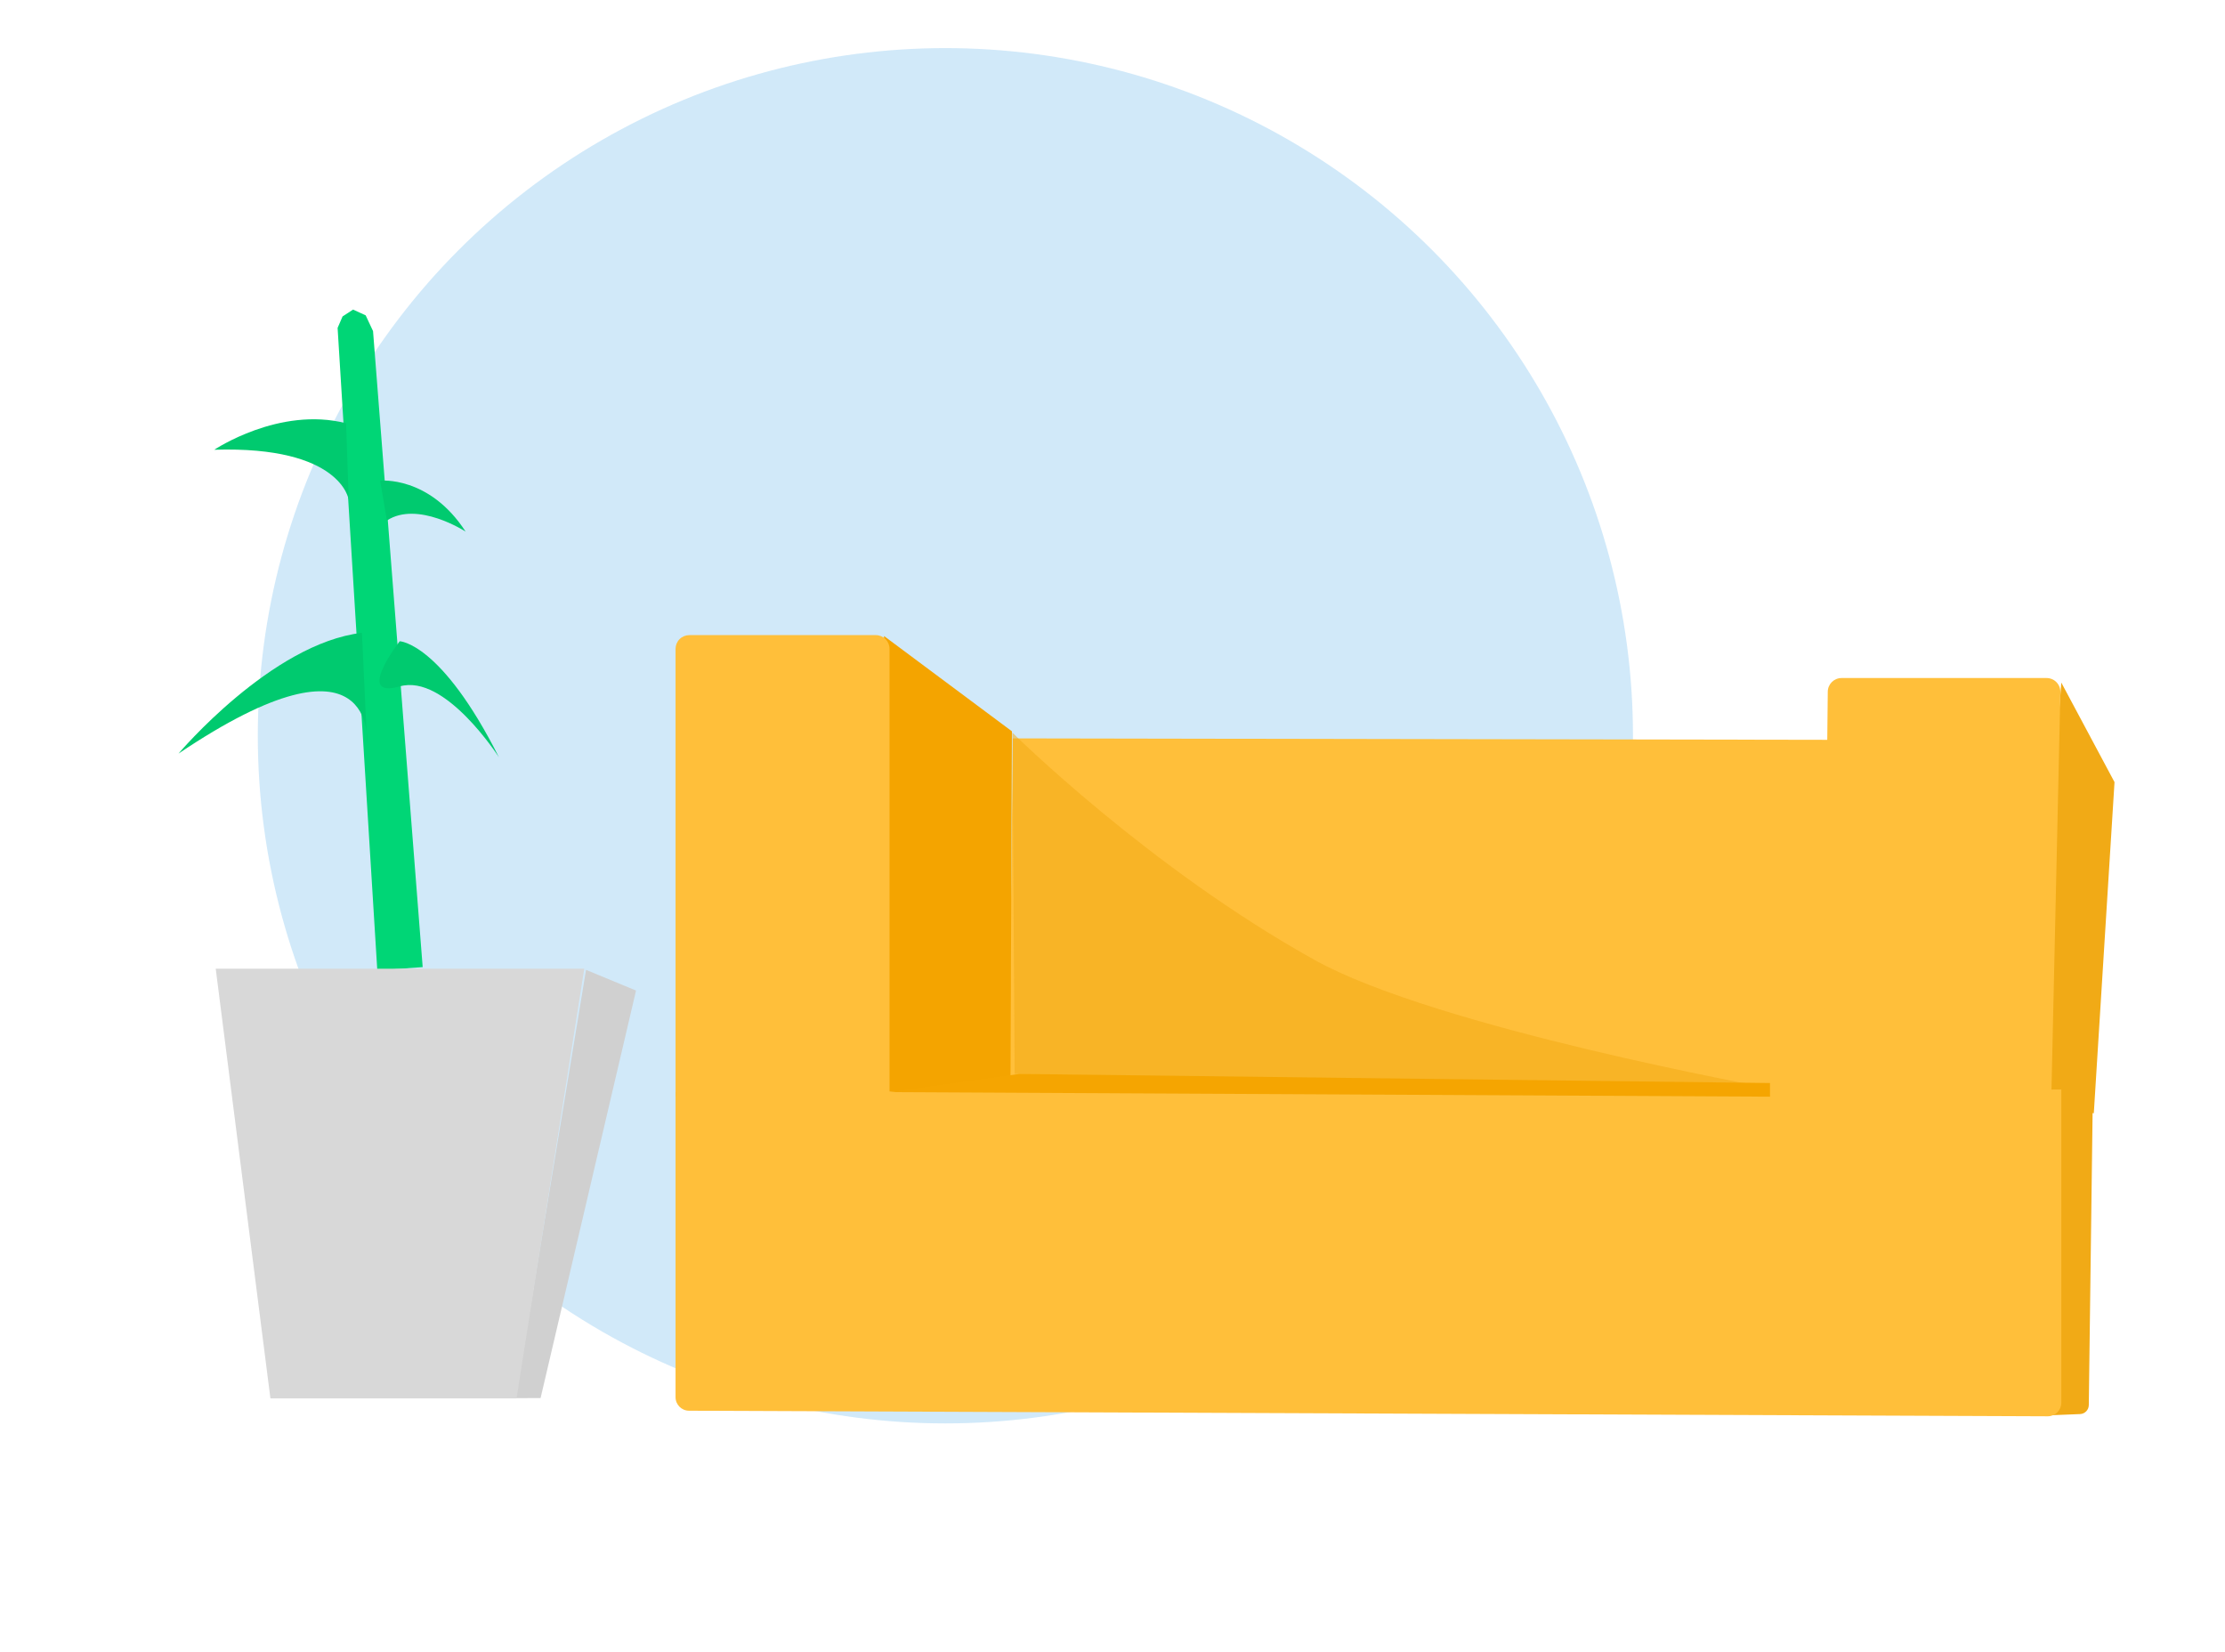 <?xml version="1.0" encoding="UTF-8" standalone="no"?><!DOCTYPE svg PUBLIC "-//W3C//DTD SVG 1.1//EN" "http://www.w3.org/Graphics/SVG/1.1/DTD/svg11.dtd"><svg width="100%" height="100%" viewBox="0 0 489 363" version="1.1" xmlns="http://www.w3.org/2000/svg" xmlns:xlink="http://www.w3.org/1999/xlink" xml:space="preserve" xmlns:serif="http://www.serif.com/" style="fill-rule:evenodd;clip-rule:evenodd;stroke-linejoin:round;stroke-miterlimit:2;"><rect id="Pages-Creative-UI-Elements" serif:id="Pages Creative UI Elements" x="-66" y="-9" width="1920" height="1080" style="fill:none;"/><g id="Pages-Creative-UI-Elements1" serif:id="Pages Creative UI Elements"><circle cx="207.772" cy="161.685" r="151.114" style="fill:#0088e2;fill-opacity:0.18;"/><path d="M74.197,72.058l1.091,-2.52l2.307,-1.506l2.77,1.265l1.62,3.46l10.91,139.768l-9.974,0.712l-8.724,-141.179Z" style="fill:#00d676;"/><path d="M47.097,98.833c0,-0 14.268,-9.577 28.961,-5.824l0.581,16.832c-0,-0 -1.549,-11.877 -29.542,-11.008Z" style="fill:#00ca6f;"/><path d="M39.229,165.606c-0,0 20.456,-24.234 40.315,-26.542l1.135,24.399c0,0 2.403,-27.366 -41.45,2.143" style="fill:#00ca6f;"/><path d="M87.848,140.916c0,0 9.097,0.276 21.807,25.501c0,-0 -11.812,-18.46 -21.807,-15.577c-9.995,2.884 0,-9.924 0,-9.924Z" style="fill:#00ca6f;"/><path d="M83.548,105.632c-0,-0 10.762,-1.161 18.78,11.184c0,-0 -10.551,-6.858 -17.303,-2.427" style="fill:#00ca6f;"/><path d="M222.587,162.263l181.92,0.32l-0.777,77.49l-181.995,0.56l0.852,-78.37Z" style="fill:#ffbf3a;"/><path d="M194.283,139.765l28.114,20.943l-0.331,79.586l-26.79,-0.322l-0.993,-100.207Z" style="fill:#f4a400;"/><path d="M192.48,139.57c0.801,0 1.568,0.318 2.134,0.884c0.566,0.566 0.884,1.334 0.884,2.134c0,16.837 0,98.412 0,98.412l-47.028,0l-0,-98.412c-0,-0.8 0.318,-1.568 0.884,-2.134c0.566,-0.566 1.333,-0.884 2.134,-0.884c8.488,0 32.504,0 40.992,0Z" style="fill:#ffbf3a;"/><path d="M453.025,150l11.693,21.875l-4.551,72.764l-14.161,-1.587l7.019,-93.052Z" style="fill:#f1aa16;"/><path d="M401.699,152c0.017,-1.662 1.369,-3 3.032,-3c9.03,-0 35.897,-0 45.058,-0c0.816,-0 1.597,0.329 2.168,0.912c0.57,0.583 0.882,1.372 0.863,2.188c-0.36,16.129 -2.006,89.724 -2.006,89.724l-50.076,2.018c-0,-0 0.792,-75.709 0.961,-91.842Z" style="fill:#ffbf3a;"/><path d="M452.991,240.363l6.913,3.924c0,0 -0.698,53.648 -0.839,64.49c-0.014,1.063 -0.858,1.929 -1.92,1.971c-2.425,0.097 -6.315,0.252 -6.315,0.252l2.161,-70.637Z" style="fill:#f1aa16;"/><path d="M453.025,239.412l-0,68.854c-0,0.789 -0.315,1.546 -0.874,2.103c-0.56,0.557 -1.318,0.869 -2.108,0.866c-29.535,-0.121 -269.196,-1.102 -298.616,-1.223c-1.635,-0.007 -2.957,-1.334 -2.957,-2.969c-0,-13.318 -0,-67.085 -0,-67.085l304.555,-0.546Z" style="fill:#ffbf3a;"/><path d="M128.795,213.131l10.99,4.546l-20.98,89.554l-5.549,0.021l15.539,-94.121Z" style="fill:#d0d0d0;"/><path d="M128.407,212.881l-14.885,94.426l-54.092,0l-12.02,-94.426l80.997,0Z" style="fill:#d8d8d8;"/><path d="M222.5,161c0,0 29.959,29.727 66.5,50c26.804,14.871 100,28.118 100,28.118l-166,-3.118l-0.5,-75Z" style="fill:#f1aa16;fill-opacity:0.53;"/><path d="M224,236l165,2l0,3l-193.5,-1l28.5,-4Z" style="fill:#f5a501;"/></g></svg>